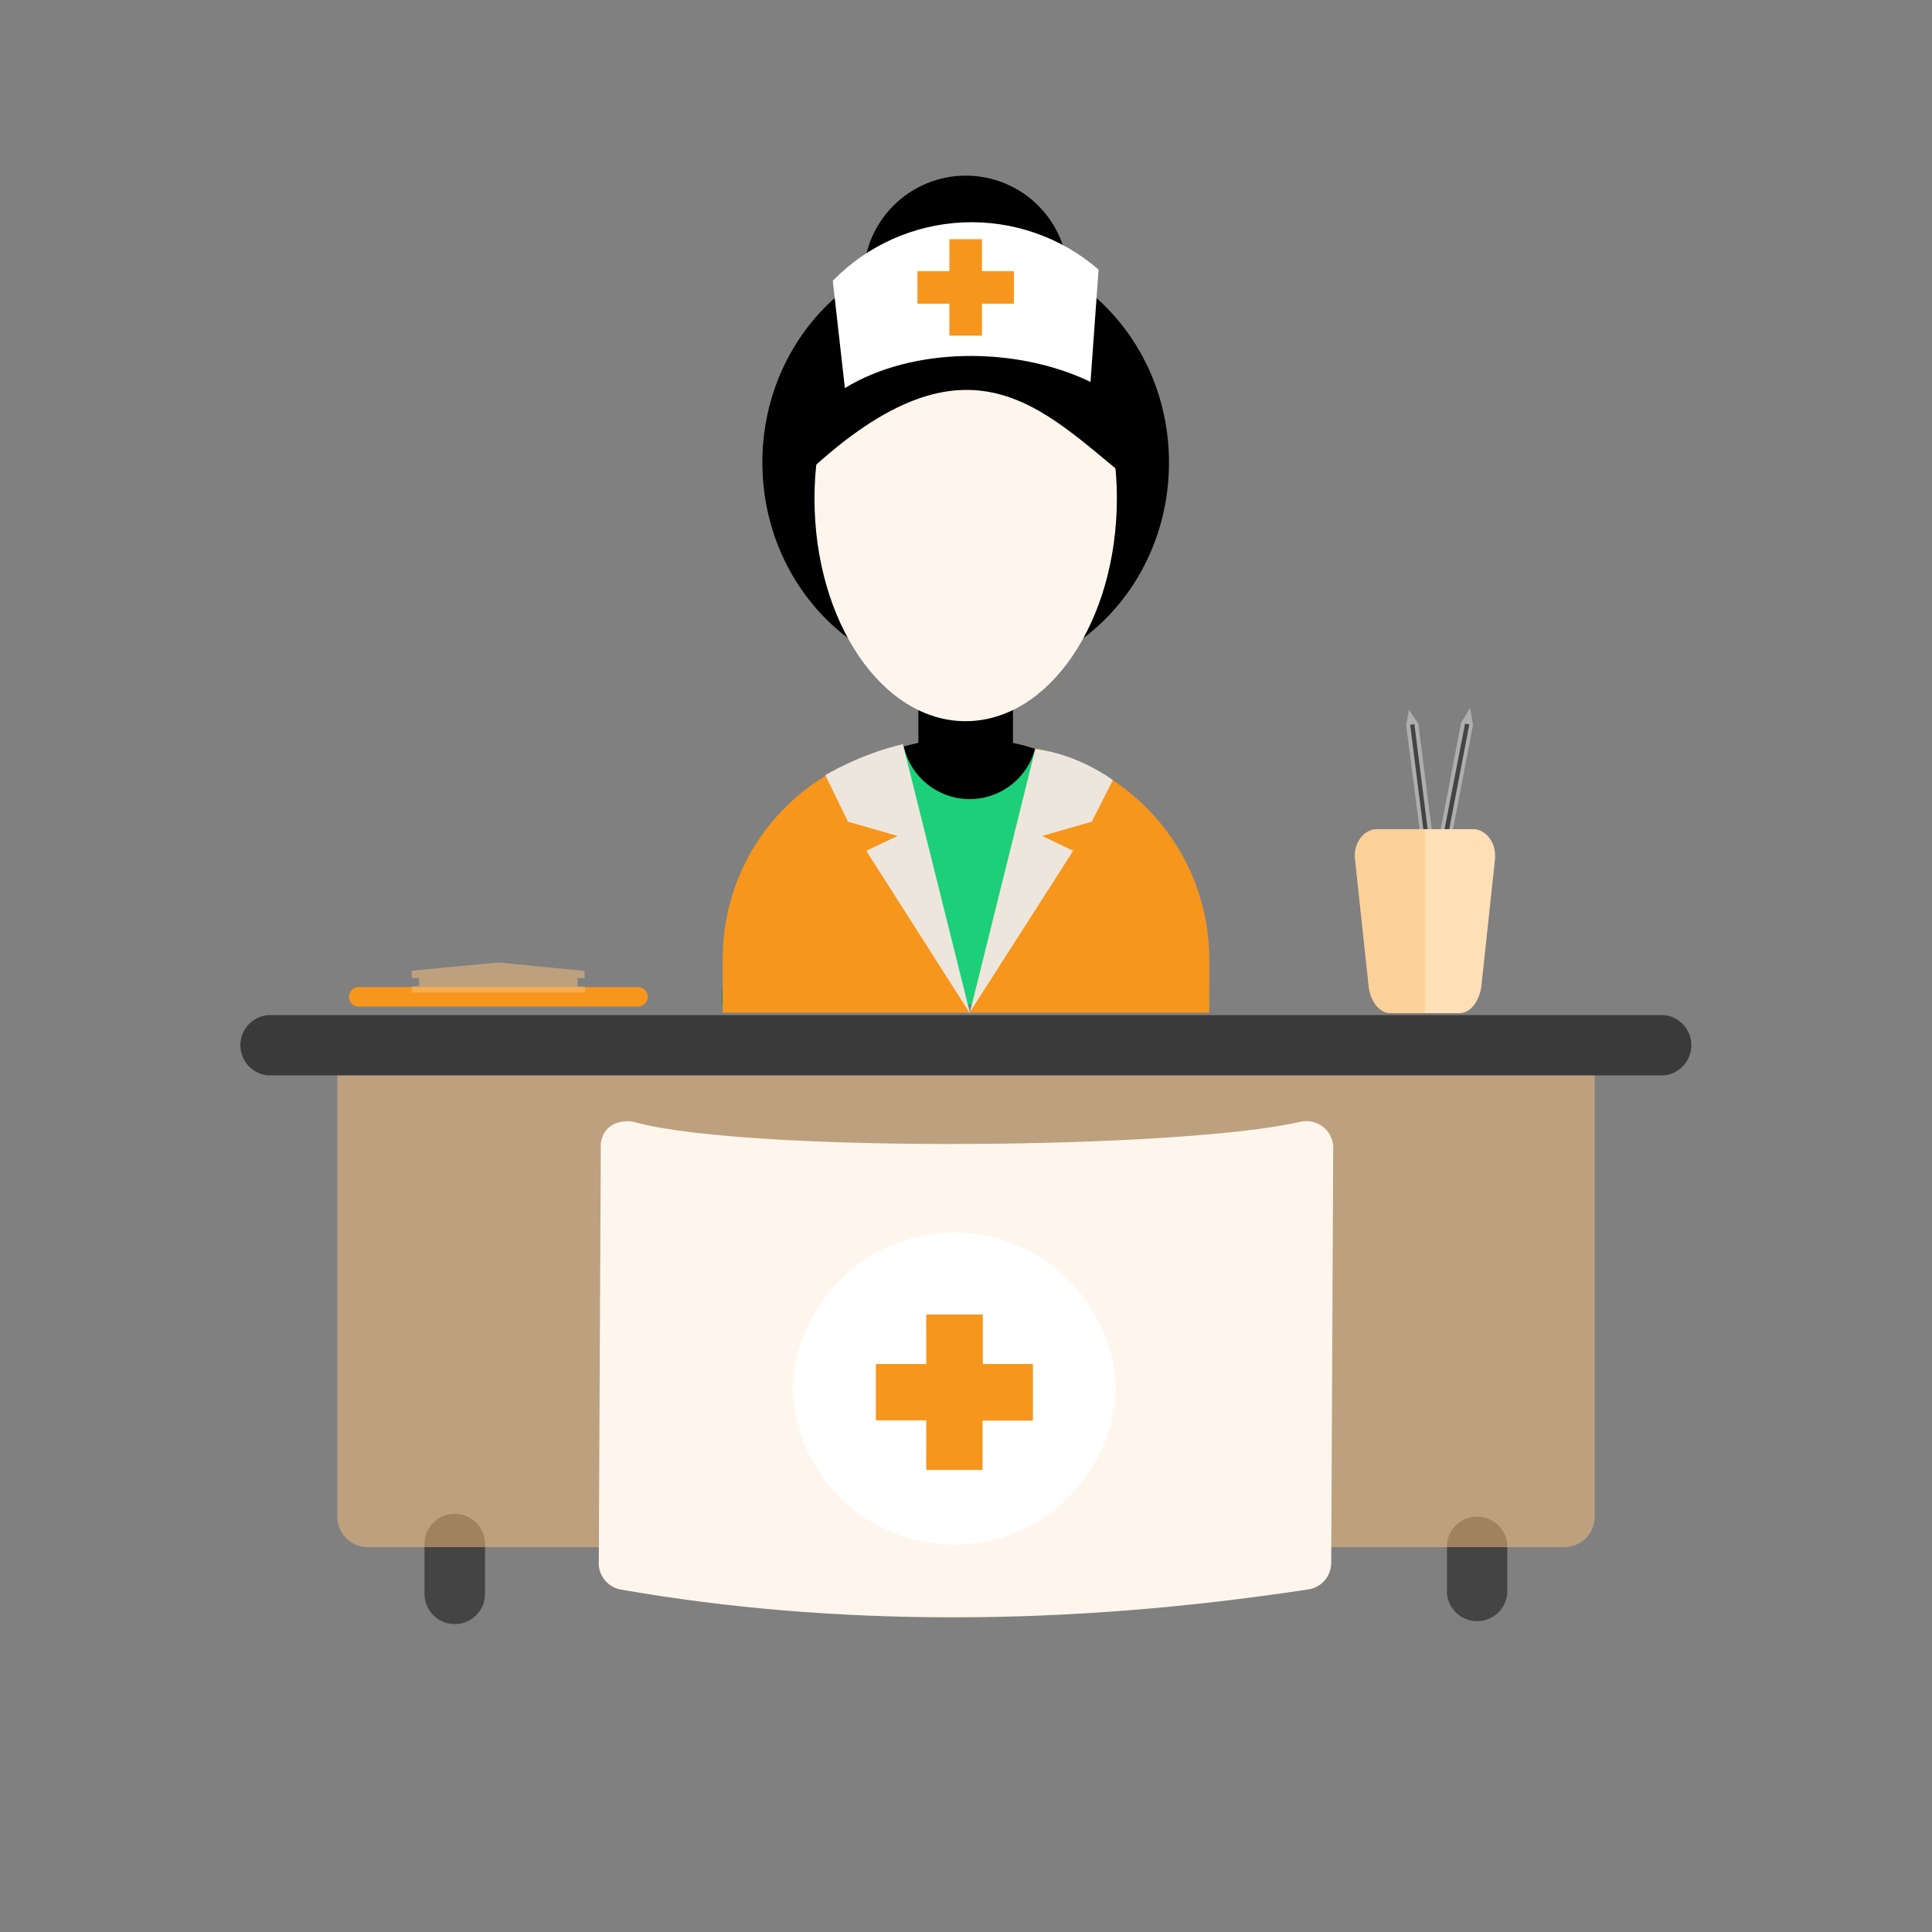<svg width="198" height="198" viewBox="0 0 198 198" fill="none" xmlns="http://www.w3.org/2000/svg">
<rect x="0" y="0" width="198" height="198" fill="#808080" stroke="none"/>
<g id="Layer_x0020_1">
<g id="_275526632">
<path id="_275529056" fill-rule="evenodd" clip-rule="evenodd" d="M149.74 74.073L150.668 72.564L150.958 74.305L148.783 85.674L147.565 85.442L149.74 74.073Z" fill="#AEAEAF"/>
<path id="_275529200" fill-rule="evenodd" clip-rule="evenodd" d="M150.146 74.159L150.581 74.246L148.406 85.586L147.942 85.499L150.146 74.159Z" fill="#444444"/>
<path id="_275529608" fill-rule="evenodd" clip-rule="evenodd" d="M144.113 74.333L144.403 72.738L145.36 74.188L146.811 85.644L145.592 85.789L144.113 74.333Z" fill="#AEAEAF"/>
<path id="_275528504" fill-rule="evenodd" clip-rule="evenodd" d="M144.52 74.276L144.955 74.218L146.405 85.703L145.97 85.761L144.52 74.276Z" fill="#444444"/>
<g id="Group">
<path id="_275527544" d="M49.71 158.238C49.71 157.415 49.383 156.626 48.801 156.044C48.219 155.462 47.43 155.135 46.607 155.135C45.784 155.135 44.995 155.462 44.413 156.044C43.831 156.626 43.504 157.415 43.504 158.238V163.342C43.504 164.166 43.831 164.955 44.413 165.537C44.995 166.119 45.784 166.446 46.607 166.446C47.43 166.446 48.219 166.119 48.801 165.537C49.383 164.955 49.71 164.166 49.71 163.342V158.238Z" fill="#444444"/>
<path id="_275528072" d="M154.468 158.238C154.393 157.471 154.036 156.758 153.465 156.24C152.893 155.722 152.15 155.435 151.379 155.435C150.608 155.435 149.864 155.722 149.293 156.24C148.722 156.758 148.365 157.471 148.29 158.238V163.343C148.365 164.11 148.722 164.823 149.293 165.341C149.864 165.859 150.608 166.146 151.379 166.146C152.15 166.146 152.893 165.859 153.465 165.341C154.036 164.823 154.393 164.11 154.468 163.343V158.238Z" fill="#444444"/>
<path id="_275527616" d="M37.674 104.467H160.326C162.037 104.467 163.429 105.859 163.429 107.57V155.453C163.429 156.276 163.102 157.066 162.52 157.648C161.938 158.229 161.149 158.556 160.326 158.556H37.645C36.827 158.549 36.045 158.218 35.469 157.637C34.894 157.056 34.571 156.271 34.571 155.453V107.57C34.571 105.859 35.963 104.467 37.674 104.467Z" fill="#FAC27D" fill-opacity="0.5"/>
<path id="_275528024" d="M27.436 104.032C26.669 104.107 25.956 104.464 25.438 105.035C24.92 105.606 24.633 106.35 24.633 107.121C24.633 107.892 24.92 108.636 25.438 109.207C25.956 109.778 26.669 110.135 27.436 110.21H170.535C171.302 110.135 172.015 109.778 172.533 109.207C173.051 108.636 173.338 107.892 173.338 107.121C173.338 106.35 173.051 105.606 172.533 105.035C172.015 104.464 171.302 104.107 170.535 104.032H27.436Z" fill="#3A3A3A"/>
<path id="_275527736" d="M65.227 115.053C64.946 114.958 64.653 114.909 64.357 114.908C62.065 114.908 61.485 116.648 61.572 117.634L61.369 159.949C61.308 160.636 61.506 161.321 61.925 161.868C62.344 162.416 62.953 162.787 63.632 162.907C74.566 164.821 85.934 165.75 97.71 165.75C109.455 165.75 121.55 164.792 133.963 162.907C134.632 162.836 135.252 162.523 135.707 162.026C136.161 161.529 136.417 160.883 136.428 160.21L136.631 117.895C136.669 117.462 136.605 117.025 136.442 116.622C136.28 116.218 136.024 115.859 135.696 115.573C135.368 115.287 134.976 115.083 134.554 114.978C134.132 114.872 133.691 114.868 133.267 114.966C121.172 117.779 77.118 118.185 65.227 115.053Z" fill="#FEF6EC"/>
<path id="_275527880" d="M97.825 126.306C102.18 126.321 106.354 128.047 109.447 131.113C112.54 134.179 114.303 138.338 114.357 142.692C114.107 146.915 112.253 150.882 109.175 153.784C106.097 156.685 102.026 158.301 97.796 158.301C93.566 158.301 89.496 156.685 86.418 153.784C83.34 150.882 81.486 146.915 81.236 142.692C81.289 138.333 83.056 134.169 86.156 131.103C89.255 128.036 93.465 126.313 97.825 126.306Z" fill="white"/>
<path id="_275527472" d="M89.763 139.792H94.925V134.717H100.726V139.792H105.859V145.593H100.697V150.639H94.925V145.564H89.763V139.792Z" fill="#F7961C"/>
</g>
<path id="_275526224" d="M65.372 101.161H36.775C36.215 101.161 35.76 101.609 35.76 102.162C35.76 102.714 36.215 103.162 36.775 103.162H65.372C65.932 103.162 66.387 102.714 66.387 102.162C66.387 101.609 65.932 101.161 65.372 101.161Z" fill="#F7961C"/>
<path id="_275526392" fill-rule="evenodd" clip-rule="evenodd" d="M42.199 99.479L51.102 98.638L59.919 99.508V100.233H59.194V101.103H59.948V101.712H42.199V101.074H42.953V100.233H42.199V99.479Z" fill="#FAC27D" fill-opacity="0.5"/>
<g id="Group_2">
<path id="_275526464" d="M142.489 103.829H149.595C150.175 103.829 150.697 103.481 151.074 102.988C151.503 102.391 151.764 101.69 151.828 100.958L153.22 87.994V87.675C153.231 87.028 153.027 86.395 152.64 85.877C152.318 85.433 151.843 85.123 151.306 85.007C151.201 84.987 151.094 84.977 150.987 84.978H141.097C140.99 84.977 140.884 84.987 140.778 85.007C140.242 85.123 139.767 85.433 139.444 85.877C138.984 86.481 138.776 87.24 138.864 87.994L140.256 100.958C140.312 101.687 140.562 102.388 140.981 102.988C141.387 103.481 141.88 103.829 142.489 103.829Z" fill="#FFDFB6"/>
<path id="_275526344" d="M142.489 103.829H146.028V84.978H141.097C140.99 84.977 140.884 84.987 140.778 85.007C140.242 85.123 139.767 85.433 139.444 85.877C138.984 86.481 138.776 87.24 138.864 87.994L140.256 100.958C140.312 101.687 140.562 102.388 140.981 102.988C141.387 103.481 141.88 103.829 142.489 103.829Z" fill="#FAC27D" fill-opacity="0.5"/>
</g>
</g>
<g id="Perawat-ikon">
<path id="_275532992" d="M98.952 75.627C85.189 75.627 74 87.642 74 102.994H123.935C123.935 87.642 112.747 75.627 98.952 75.627Z" fill="black"/>
<path id="_275533448" d="M106.072 76.771C105.67 78.264 104.78 79.58 103.543 80.509C102.307 81.438 100.796 81.927 99.25 81.897C97.704 81.868 96.212 81.323 95.011 80.347C93.811 79.373 92.972 78.024 92.626 76.517C81.915 79.536 74 90.089 74 102.994H123.935C123.935 90.407 116.402 80.077 106.072 76.771Z" fill="#1CD079"/>
<path id="_275533328" d="M106.135 76.707L99.396 103.788H123.934V98.194C123.903 93.112 122.112 88.198 118.868 84.286C115.623 80.375 111.123 77.676 106.135 76.707Z" fill="#F7961C"/>
<path id="_275533016" d="M74.064 98.162V103.788H99.365L91.577 76.77C86.643 77.784 82.207 80.462 79.013 84.356C75.819 88.251 74.092 93.125 74.064 98.162Z" fill="#F7961C"/>
<path id="_275532944" d="M103.814 77.311L98.856 78.805L94.12 77.311V67.616H103.814V77.311Z" fill="black"/>
<path id="_275532920" d="M99.364 103.788L109.981 87.196L106.802 85.671L111.888 84.208L114.049 79.949C114.049 79.949 110.553 77.279 106.103 76.77L99.396 103.788H99.364Z" fill="#EDE6DD"/>
<path id="_275532896" d="M99.364 103.789L88.78 87.197L91.99 85.671L86.904 84.209L84.584 79.441C84.584 79.441 88.049 77.312 92.53 76.263L99.396 103.789H99.364Z" fill="#EDE6DD"/>
<path id="_275532632" d="M119.802 47.401C119.802 35.259 110.489 25.374 98.951 25.374C87.445 25.374 78.131 35.227 78.131 47.401C78.131 59.575 87.445 69.461 98.951 69.461C110.489 69.461 119.802 59.607 119.802 47.401Z" fill="black"/>
<path id="_275532800" d="M111.38 61.736C108.773 61.355 107.057 57.7 107.47 53.472C107.915 49.34 110.331 46.225 112.937 46.575C115.512 46.924 117.26 50.611 116.815 54.775C116.402 58.971 113.954 62.086 111.38 61.736Z" fill="black"/>
<path id="_275532704" d="M81.12 54.776C80.674 50.612 82.391 46.925 84.997 46.575C87.572 46.225 90.019 49.308 90.464 53.504C90.878 57.7 89.161 61.355 86.555 61.737C84.012 62.054 81.533 58.971 81.12 54.776Z" fill="black"/>
<path id="_275532176" d="M114.463 51.056C114.463 38.469 107.533 31.285 98.951 31.285C90.401 31.285 83.472 38.469 83.472 51.088C83.472 63.675 90.401 73.91 98.951 73.91C107.533 73.91 114.463 63.675 114.463 51.056Z" fill="#FEF6EC"/>
<path id="_275532248" d="M109.473 28.489C109.473 25.707 108.368 23.039 106.4 21.072C104.433 19.105 101.765 18 98.983 18C96.201 18 93.534 19.105 91.566 21.072C89.599 23.039 88.494 25.707 88.494 28.489C88.494 31.271 89.599 33.939 91.566 35.906C93.534 37.873 96.201 38.978 98.983 38.978C101.765 38.978 104.433 37.873 106.4 35.906C108.368 33.939 109.473 31.271 109.473 28.489Z" fill="black"/>
<path id="_275532152" d="M115.766 49.18C115.766 49.148 115.766 49.212 115.766 49.18C115.766 39.39 109.122 29.092 99.873 29.092C90.591 29.092 81.564 39.581 81.564 49.339V49.434C84.425 46.224 77.772 49.339 81.809 49.339C99.08 32.609 106.707 41.933 115.766 49.18Z" fill="black"/>
<path id="_275532416" d="M86.587 39.772C93.484 35.545 104.069 35.45 111.761 39.137L112.587 27.63C108.758 24.31 103.804 22.579 98.74 22.792C93.676 23.005 88.885 25.145 85.347 28.775L86.587 39.772Z" fill="white"/>
<path id="_275532848" fill-rule="evenodd" clip-rule="evenodd" d="M97.298 31.127H94.024V27.79H97.298V24.516H100.636V27.79H103.91V31.127H100.636V34.401H97.298V31.127Z" fill="#F7961C"/>
</g>
</g>
</svg>
